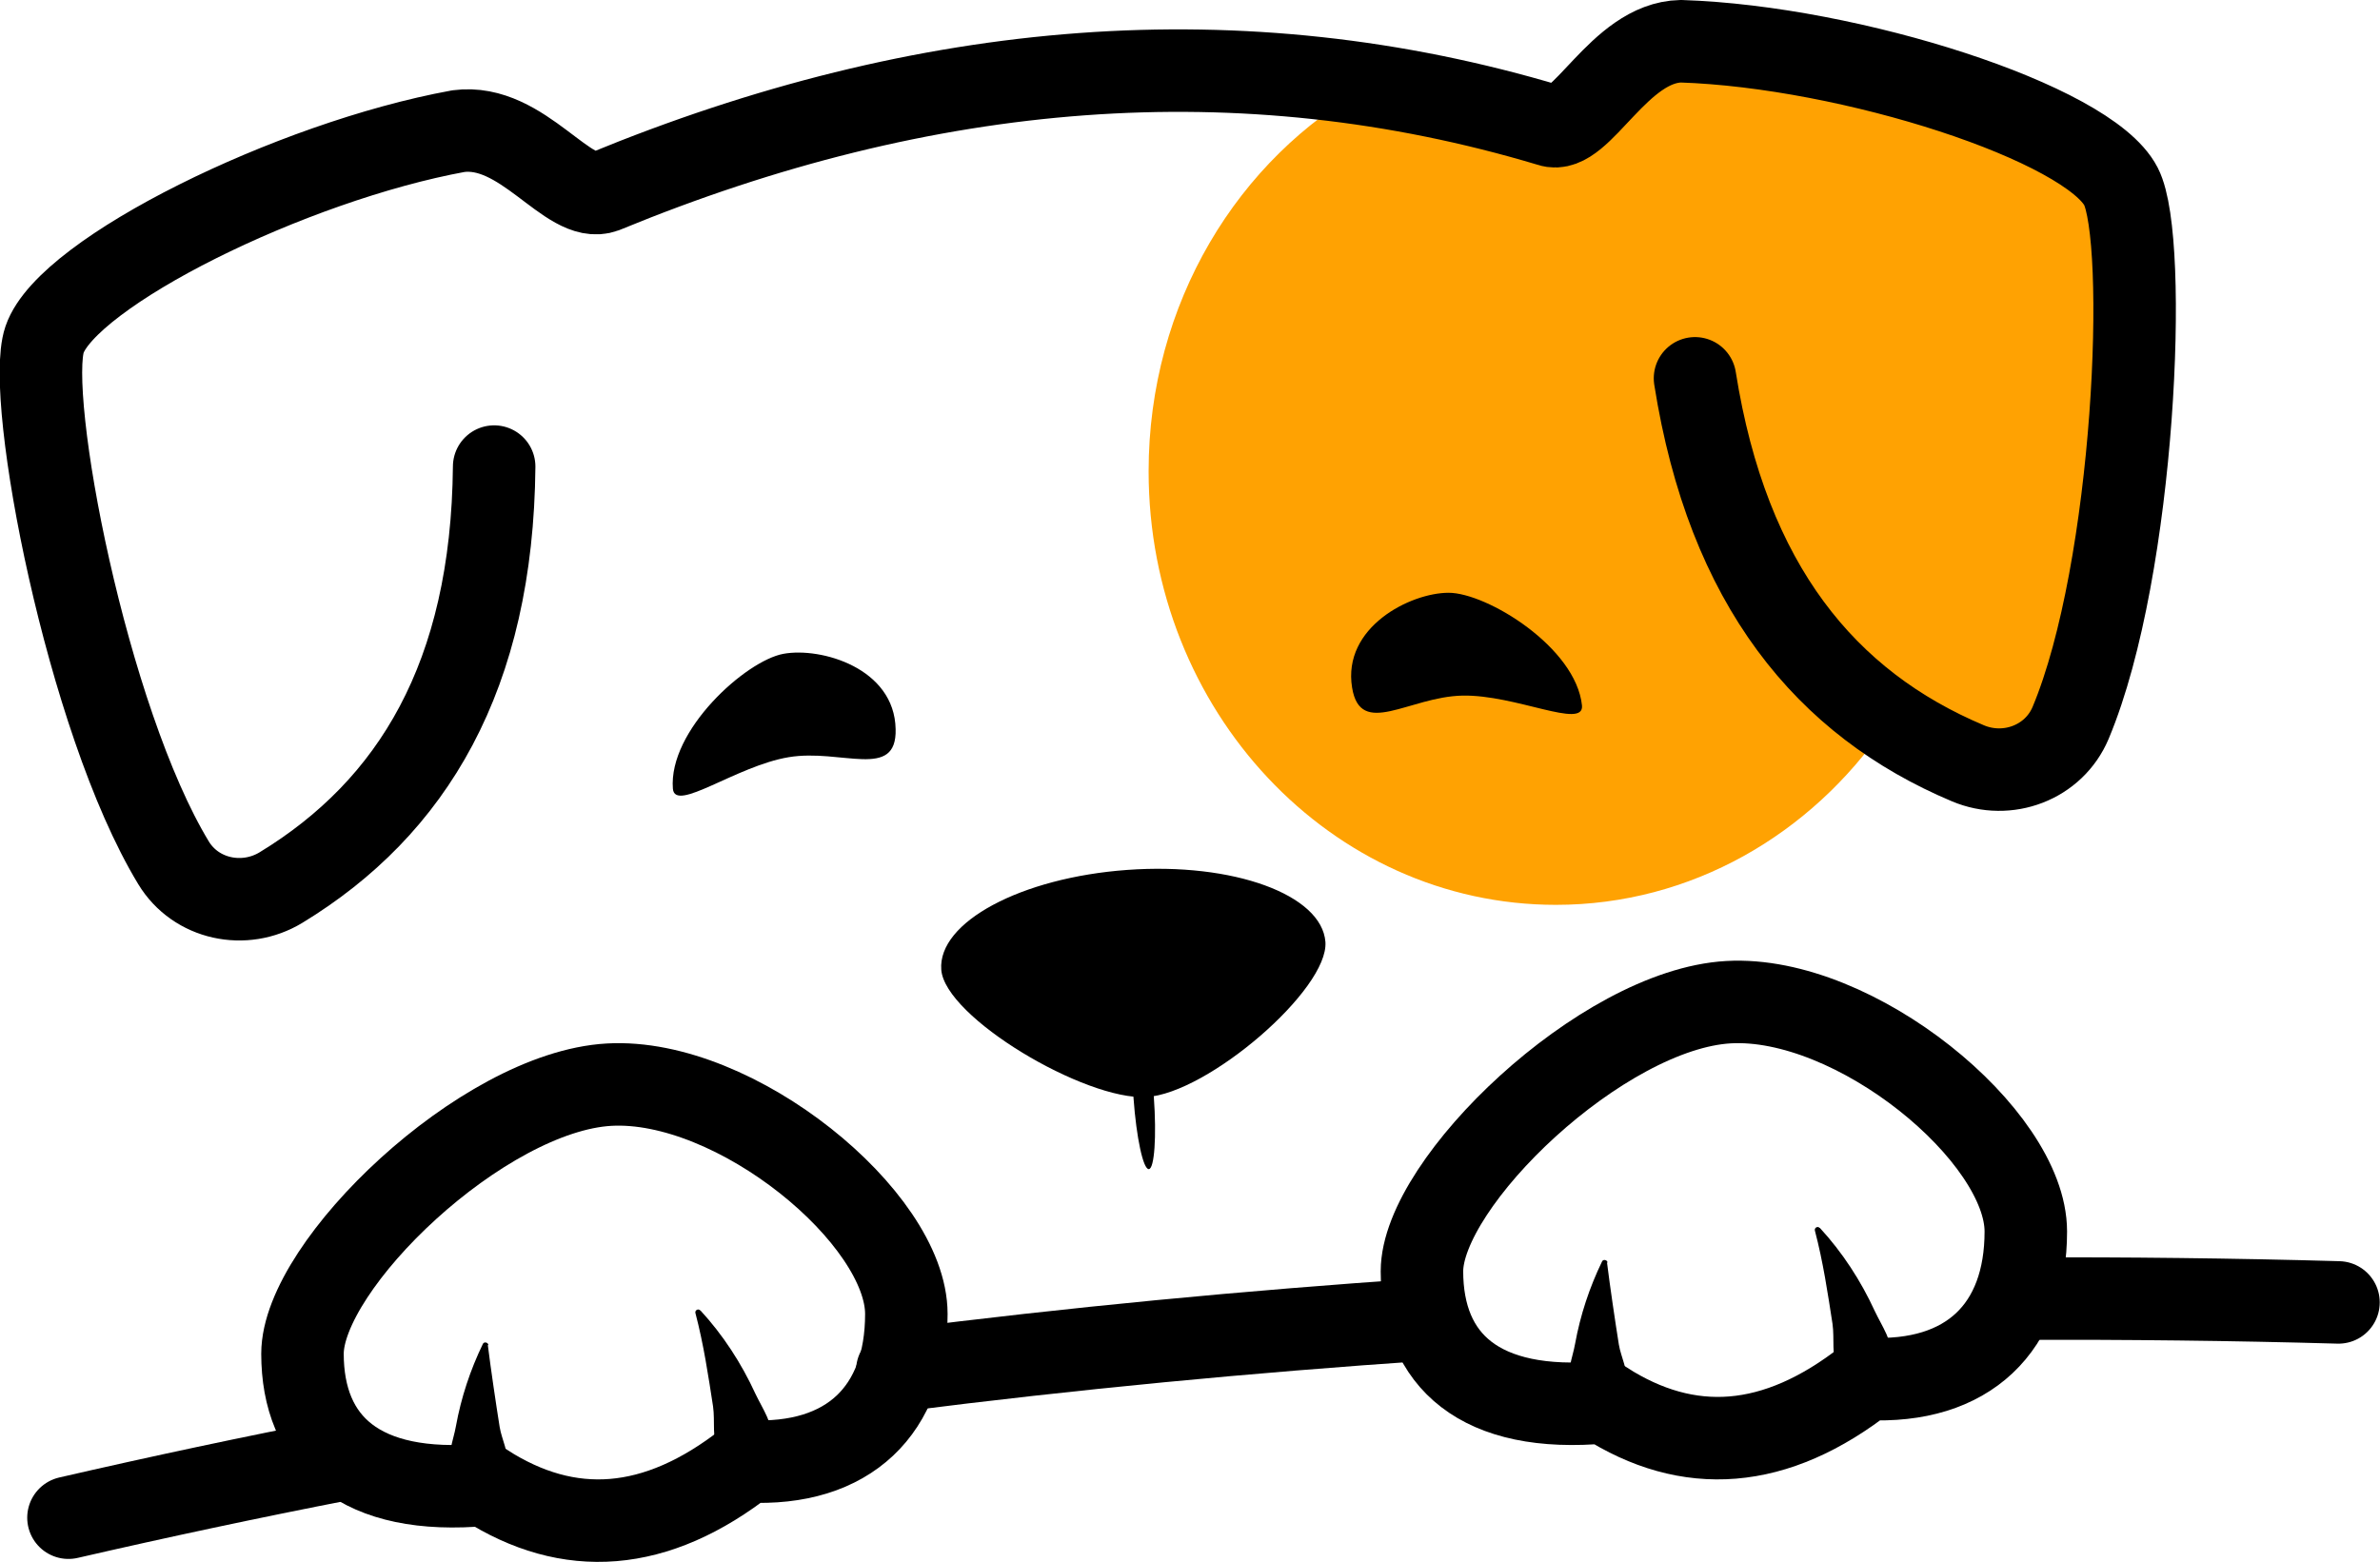<?xml version="1.0" encoding="UTF-8"?><svg id="Layer_1" xmlns="http://www.w3.org/2000/svg" viewBox="0 0 86.55 56.82"><defs><style>.cls-1{stroke-linejoin:round;}.cls-1,.cls-2{fill:none;stroke:#000;stroke-linecap:round;stroke-width:3px;}.cls-3{fill:#ffa202;}.cls-2{stroke-miterlimit:10;}</style></defs><path class="cls-3" d="m73.17,27.16c-3.32,1.01-2.84-3.35-4.62-.74-2.69,3.93-7.05,6.49-11.97,6.49-8.18,0-14.81-7.06-14.81-15.77,0-6.1,3.25-11.39,8.01-14.01,2.04-1.12,4.86,1.56,7.31,1.56,2.05,0,1.81-2.64,4.72-2.68,5.5-.08,14.38,2.75,15.83,5.62.85,1.67-.26,18.26-4.47,19.53Z"/><path class="cls-1" d="m61.64,13.76c1.19,7.53,4.77,11.83,9.92,14,1.44.61,3.13-.02,3.74-1.47,2.35-5.61,2.84-17.55,1.83-19.51-1.19-2.3-9.82-5.08-16-5.28-2.26.04-3.64,3.46-4.77,3.06-11.21-3.36-22.68-2.41-34.38,2.41-1.32.49-2.96-2.51-5.31-2.2-6.08,1.11-14.21,5.13-15.05,7.58-.71,2.08,1.53,13.82,4.69,19.03.81,1.34,2.58,1.71,3.91.9,4.78-2.91,7.68-7.69,7.75-15.31"/><path d="m24.47,28.69c-.17-2.12,2.65-4.66,4.02-4.91s4.04.52,4.08,2.74c.05,1.87-1.98.7-3.89,1.02s-4.13,2.03-4.21,1.15Z"/><path d="m57.53,25.66c-.22-2.12-3.46-4.1-4.85-4.1s-3.87,1.25-3.51,3.45c.3,1.85,2.07.33,4.01.29s4.43,1.24,4.35.36Z"/><path d="m48.2,34.26c.12,1.73-4.28,5.51-6.51,5.64s-7.33-2.9-7.46-4.63,2.9-3.35,6.76-3.63,7.08.9,7.21,2.62Z"/><ellipse cx="41.59" cy="39.92" rx=".37" ry="2.61" transform="translate(-2.76 3.09) rotate(-4.12)"/><path class="cls-2" d="m73.49,47.23c3.83-.01,7.68.03,11.55.14"/><path class="cls-2" d="m32.63,49.85c6.34-.81,12.75-1.42,19.23-1.86"/><path class="cls-2" d="m2.49,55.2c3.3-.76,6.63-1.47,9.97-2.12"/><path class="cls-2" d="m11,49.24c0-3.23,6.55-9.53,11.15-9.79s10.81,4.85,10.81,8.34-2.09,5.55-5.79,5.36c-3.32,2.61-6.49,2.8-9.53.85-4.55.42-6.64-1.53-6.64-4.77Z"/><path d="m17.74,48.92c.11.88.29,2.1.43,2.98.08.48.35.93.25,1.39-.09.47-.24.93-.64,1.54-.04.06-.12.08-.19.05-.67-.35-.97-.89-1.16-1.41-.2-.53.06-1.08.15-1.6.19-1.04.52-2.04.98-2.99.04-.09.19-.06.2.04h0Z"/><path d="m25.47,47.66c.82.89,1.49,1.92,2,3.03.26.55.66,1.1.62,1.74-.01.63-.17,1.29-.68,1.9-.05.06-.13.07-.19.02-.59-.54-.86-1.05-1.1-1.56-.24-.5-.11-1.08-.19-1.64-.17-1.1-.34-2.25-.64-3.39-.03-.1.1-.18.17-.1h0Z"/><path class="cls-2" d="m51.71,46.24c0-3.23,6.55-9.53,11.15-9.79s10.81,4.85,10.81,8.34-2.09,5.55-5.79,5.36c-3.32,2.61-6.49,2.8-9.53.85-4.55.42-6.64-1.53-6.64-4.77Z"/><path d="m58.44,45.92c.11.88.29,2.1.43,2.98.08.48.35.93.25,1.39-.09.47-.24.93-.64,1.54-.04.06-.12.08-.19.05-.67-.35-.97-.89-1.16-1.41-.2-.53.06-1.08.15-1.6.19-1.04.52-2.04.98-2.99.04-.09.19-.06.2.04h0Z"/><path d="m66.18,44.66c.82.89,1.49,1.92,2,3.03.26.55.66,1.1.62,1.74-.01.63-.17,1.29-.68,1.9-.05.06-.13.07-.19.02-.59-.54-.86-1.05-1.1-1.56-.24-.5-.11-1.08-.19-1.64-.17-1.1-.34-2.25-.64-3.39-.03-.1.1-.18.17-.1h0Z"/></svg>